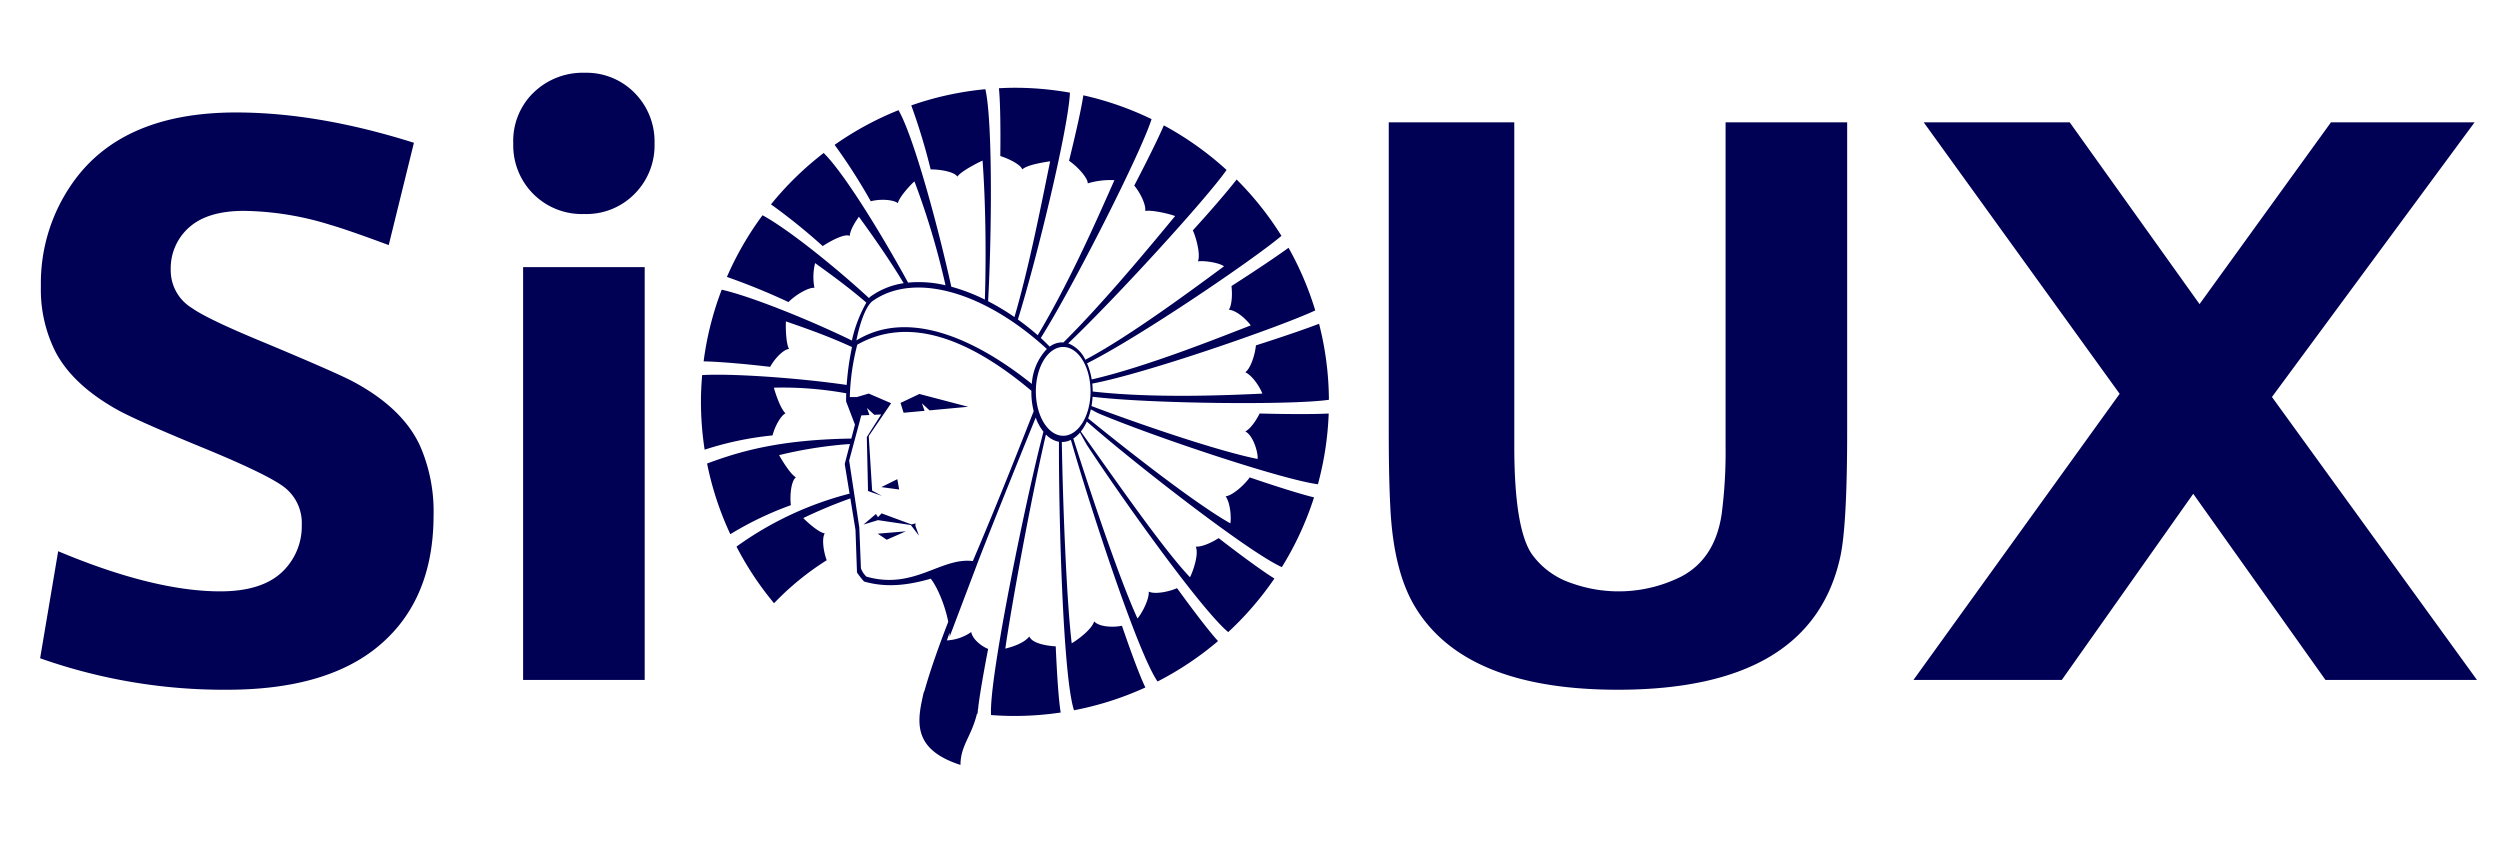 <svg id="SiOUX" xmlns="http://www.w3.org/2000/svg" width="536" height="185" viewBox="0 0 536 185">
  <defs>
    <style>
      .cls-1 {
        fill: #005;
        fill-rule: evenodd;
      }
    </style>
  </defs>
  <path id="Si_UX" data-name="Si    UX" class="cls-1" d="M48.669,147.88q20.077,0,31.214-8.352,13.076-9.87,13.076-29.1a35.114,35.114,0,0,0-2.868-14.764q-3.713-8.182-14.51-13.92-3.713-1.94-18.644-8.183-12.318-5.062-15.776-7.508a9.453,9.453,0,0,1-4.556-8.268,11.7,11.7,0,0,1,4.134-9.2Q44.7,45.212,52.3,45.21a64.67,64.67,0,0,1,18.644,3.037q3.543,1.012,12.4,4.3l5.4-21.934q-20.585-6.5-38.132-6.5-24.3,0-34.926,14.932A37.285,37.285,0,0,0,8.766,61.408a29.609,29.609,0,0,0,3.206,14.173q3.8,7.087,13.414,12.4Q29.6,90.26,42.68,95.659q14.256,5.821,18.138,8.69a9.709,9.709,0,0,1,3.881,8.183,13.5,13.5,0,0,1-3.8,9.7q-4.388,4.556-13.667,4.555-14.258,0-34.758-8.605L8.6,141.131a118.226,118.226,0,0,0,40.073,6.749h0Zm89.554-2.109v-88.5H112.154v88.5h26.069ZM114.01,20.239a14.429,14.429,0,0,0-3.965,10.545,14.7,14.7,0,0,0,15.186,15.1,14.5,14.5,0,0,0,11.136-4.64,14.691,14.691,0,0,0,3.965-10.461,14.805,14.805,0,0,0-3.965-10.545A14.473,14.473,0,0,0,125.4,15.6a15.136,15.136,0,0,0-11.389,4.64h0ZM297.75,92.454q0,9.956.337,16.282,0.675,14.172,5.653,21.934,10.882,17.21,43.109,17.21,41.591,0,47.75-28.683,1.434-6.834,1.434-26.743V26.229H369.965V95.659a103.55,103.55,0,0,1-.844,14.595q-1.435,9.534-8.6,13.33a29.938,29.938,0,0,1-23.622,1.434,17.09,17.09,0,0,1-8.436-6.159q-3.8-5.483-3.8-23.2V26.229H297.75V92.454Zm144.305,53.317,28.177-39.9,28.346,39.9h32.48L487.105,85.114l43.447-58.886H499.759L471.582,65.2l-27.84-38.976h-31.3l42.013,58.211L410.25,145.771h31.805Z"/>
  <path id="SiOUX_Logo" data-name="SiOUX Logo" class="cls-1" d="M266.99,79.815c1.215-.872,2.138-4.025,2.275-5.764,6.065-1.933,11.114-3.689,13.541-4.639a67.155,67.155,0,0,1,2.113,16.3c-7.861,1.172-38.54.849-50.668-.649a16.623,16.623,0,0,1-.233,2c12.661,4.74,27.95,9.827,35.6,11.335,0.2-1.049-.839-5.022-2.632-5.895,1.064-.5,2.315-2.3,3.081-3.847,6.591,0.17,12.138.157,14.807,0a67.267,67.267,0,0,1-2.314,15.166c-7.58-.971-34.963-10.106-47.106-15.221-0.559-.286-1.083-0.563-1.578-0.833a14.4,14.4,0,0,1-.582,1.938c9.489,7.7,23.266,18.432,30.49,22.5,0.21-.943.081-4.271-1.009-5.8,1.531-.145,4.18-2.612,5.162-4.053,6.1,2.083,11.244,3.679,13.791,4.283a67.109,67.109,0,0,1-6.9,14.954c-7.2-3.229-32.105-22.653-41.812-31.21a10.131,10.131,0,0,1-1.283,2.142c7.884,11.08,17.809,25.379,23.4,31.243,0.47-.844,2-4.857,1.235-6.576,1.234,0.134,3.427-.852,4.908-1.814,5.235,4.042,9.7,7.284,11.959,8.659a67.743,67.743,0,0,1-9.908,11.489c-5.733-4.776-22.553-28.294-30.342-40.2-0.522-.924-1-1.79-1.433-2.585a6.526,6.526,0,0,1-1.442,1.28c4.2,13.173,9.934,30.154,13.758,38.576,0.682-.685,2.541-3.882,2.426-5.759,1.353,0.677,4.509-.03,6.062-0.735,3.779,5.21,7.038,9.438,8.792,11.346a67.6,67.6,0,0,1-12.968,8.666c-4.4-6.383-14.81-38.589-18.581-51.8a4.293,4.293,0,0,1-1.889.452c-0.019,0-.037,0-0.055,0,0.234,14.008,1.029,34.029,2.119,43.164,0.835-.486,4.206-2.766,4.817-4.7,1.183,1.3,4.382,1.281,5.954.933,2.082,6.081,3.928,11,5.024,13.231a66.793,66.793,0,0,1-15.3,4.885c-2.435-7.341-3.3-43.018-3.227-57.559a5.162,5.162,0,0,1-2.794-1.561c-3.281,14.061-7.528,37.523-8.71,45.908,0.938-.235,3.894-1.007,5.148-2.607,0.6,1.5,3.813,2.024,5.662,2.119,0.279,6.49.653,11.742,1.066,14.187a67.142,67.142,0,0,1-9.8.737q-2.589,0-5.131-.193c-0.506-7.989,7.833-47.913,11.234-60.743a10.727,10.727,0,0,1-1.661-3.037c-4.261,10.506-9.971,24.659-12.6,31.513h0.006l-5.865,15.483c0.014-.283.01-0.583,0-0.891-0.21.593-.408,1.158-0.581,1.669a9.9,9.9,0,0,0,5.211-1.793c0.293,1.633,2.4,3.164,3.63,3.614-1.007,5.218-1.755,9.586-2.1,12.324-0.011.112,0,.216-0.017,0.332-0.018.1-.04,0.186-0.059,0.281-0.04.355-.073,0.681-0.095,0.963L209.468,153c-1.2,4.944-3.54,6.863-3.54,11-9.454-3.045-9.38-8.3-8.328-13.526h0c0-.021.012-0.045,0.017-0.066,0.116-.571.24-1.143,0.368-1.711a3.016,3.016,0,0,1,.238-0.616c1.181-4.243,2.978-9.326,5.08-14.765-0.675-3.531-2.372-7.535-3.754-9.238-4.142,1.178-9.047,2.114-14.291.6a16.451,16.451,0,0,1-1.519-1.943l-0.322-9.119-1.1-6.759a103.511,103.511,0,0,0-10.1,4.216c0.679,0.687,3.193,3.064,4.619,3.288-0.622.9-.388,3.584,0.409,5.753a59.536,59.536,0,0,0-11.289,9.216,67.336,67.336,0,0,1-8.054-12.136,71.957,71.957,0,0,1,24.246-11.356l-1.039-6.359,1.119-4.283a90.855,90.855,0,0,0-15.189,2.387c0.463,0.848,2.359,4.041,3.608,4.764-0.949.645-1.358,3.582-1.086,5.963a71.423,71.423,0,0,0-12.981,6.218A67,67,0,0,1,151.6,99.382c7.153-2.672,15.628-5.114,30.928-5.354l0.779-2.98-1.9-4.976s-0.012-.653.027-1.751a76.655,76.655,0,0,0-15.509-1.205c0.225,0.94,1.4,4.566,2.5,5.5-0.935.416-2.234,2.594-2.795,4.736a68.948,68.948,0,0,0-14.555,3.057,67.66,67.66,0,0,1-.792-10.251c0-1.934.1-3.845,0.26-5.738,6.159-.375,20.365.566,30.988,2.112a56.633,56.633,0,0,1,1.114-7.993,1.161,1.161,0,0,0,.006-0.141c-5.62-2.569-10.482-4.213-14.15-5.49-0.061.964-.038,4.653,0.667,5.912-1.081.066-2.949,1.843-4.049,3.834-6.048-.718-11.449-1.127-14.261-1.177a67,67,0,0,1,3.876-15.367c6.017,1.348,18.625,6.373,27.914,10.9a28.63,28.63,0,0,1,3.1-8.126c-3.782-3.262-7.339-5.84-10.989-8.476a12.38,12.38,0,0,0-.146,5.306c-1.088-.163-3.888,1.347-5.563,3.05a141.077,141.077,0,0,0-13.2-5.391,67.312,67.312,0,0,1,7.636-13.221c5.376,2.9,15.461,10.974,22.852,17.776,0.05-.071.087-0.153,0.137-0.223a16.135,16.135,0,0,1,7.277-2.986c-2.944-4.87-6.043-9.339-9.609-14.253-0.548.8-1.868,2.678-1.953,4.119-0.976-.543-3.786.854-5.8,2.173A128.594,128.594,0,0,0,165.3,43.817,67.745,67.745,0,0,1,176.6,32.8c4.5,4.447,12.637,17.821,18.089,27.789a24.692,24.692,0,0,1,8.028.575,166.985,166.985,0,0,0-6.659-22.277c-0.738.624-3.219,3.266-3.557,4.67-0.852-.7-3.575-0.987-5.81-0.406a122.961,122.961,0,0,0-7.747-12.094,67.183,67.183,0,0,1,13.7-7.437c3.387,5.969,8.628,25.618,11.315,37.849a39.62,39.62,0,0,1,7.2,2.761c0.321-10.275.115-21.649-.5-29.8-0.884.391-4.587,2.248-5.405,3.437-0.541-.946-3.369-1.556-5.721-1.547A132.791,132.791,0,0,0,195.379,22.6a66.916,66.916,0,0,1,15.882-3.473c1.595,6.879,1.357,31.5.591,45.457a50.991,50.991,0,0,1,5.647,3.394c3.2-10.912,5.886-24.815,7.654-33.391-0.958.132-4.944,0.718-5.969,1.734-0.328-.953-2.583-2.184-4.717-2.87,0.079-6.473-.023-11.9-0.3-14.535,1.14-.058,2.285-0.1,3.439-0.1a67.642,67.642,0,0,1,11.786,1.05c-0.287,7.4-6.982,35.209-11.159,48.632,1.466,1.05,2.892,2.179,4.26,3.378,6.64-11.135,12.253-23.779,16.435-33.249a16.992,16.992,0,0,0-5.714.684c0.053-1.065-2.035-3.486-4.01-4.845,1.547-6.253,2.69-11.48,3.065-14.029A66.839,66.839,0,0,1,246.9,25.543c-2.333,7.311-16.532,35.406-23.752,46.917,0.659,0.6,1.279,1.23,1.908,1.855a4.525,4.525,0,0,1,2.648-.908c0.1,0,.189.017,0.284,0.023,8.594-8.5,18.712-20.763,23.954-27.1-0.879-.4-5.014-1.394-6.426-1.1,0.258-1.05-.846-3.662-2.332-5.445,2.99-5.739,5.344-10.549,6.342-12.906a67.562,67.562,0,0,1,13.449,9.56c-4.3,6.179-24.019,27.742-33.953,37.176a6.882,6.882,0,0,1,3.67,3.517c9.649-5.081,24.147-15.921,29.731-20.029-0.73-.633-3.724-1.276-5.593-1.071,0.589-1.336-.291-4.893-1.083-6.644,4.372-4.79,7.782-8.827,9.385-10.9a67.707,67.707,0,0,1,9.613,12.082c-6.015,5.091-30.61,21.8-41.684,27.325a14.386,14.386,0,0,1,1,3.46c11.73-2.692,27.747-9.14,34.1-11.587-0.536-.8-2.823-3.226-4.7-3.359,0.687-1.014.765-3.343,0.571-5.084,5.507-3.524,10.072-6.617,12.23-8.2a67.048,67.048,0,0,1,5.728,13.427c-7.241,3.42-36.137,13.486-47.809,15.69,0.059,0.553.095,1.119,0.1,1.7,13.1,1.488,28.679.81,36.364,0.449C270.359,83.473,268.7,80.587,266.99,79.815ZM182.2,85.125l1.48,0.012,2.57-.758,4.807,2.072-4.8,7.043,0.729,11.682,2.1,1.145-3-1.058,0.007-.532L185.845,93.7l3.075-4.841-1.468.07-1.576-1.46,0.531,1.509-1.749.083-2.6,9.681,2.176,14.334,0.347,8.756a4.582,4.582,0,0,0,1.169,1.789c10.19,2.937,15.961-4.189,22.827-3.326,6.066-14.249,10.855-26.588,13.047-32.136a16.582,16.582,0,0,1-.5-4.072c0-.1.008-0.2,0.01-0.3C207.6,72.4,194.73,67.744,183.8,73.895A49.272,49.272,0,0,0,182.2,85.125Zm4.813-20.535c-1.591,1.306-2.834,5.421-3.4,8.4,11.634-7.158,26.506.416,37.61,9.321a11.993,11.993,0,0,1,3.223-7.493C211.289,62.745,196.133,58.089,187.012,64.59Zm40.935,9.8c-3.238,0-5.863,4.262-5.863,9.52s2.625,9.52,5.863,9.52,5.863-4.262,5.863-9.52S231.185,74.393,227.947,74.393Zm-35.168,30.562-3.812-.516,3.418-1.7Zm3.524,7.256-0.047.529,0.762,2.1-1.743-2.273-7.027-1.046-3.116.95L187.8,110.2l0.437,0.687,0.779-.819,6.42,2.374Zm-6.193,3.511-1.928-1.3,6.027-.5Zm7.547-29.253,0.567,1.609,0.2-.013-4.694.435-0.658-2.107,4.047-1.921,10.449,2.747-8.277.766Z"/>
</svg>
